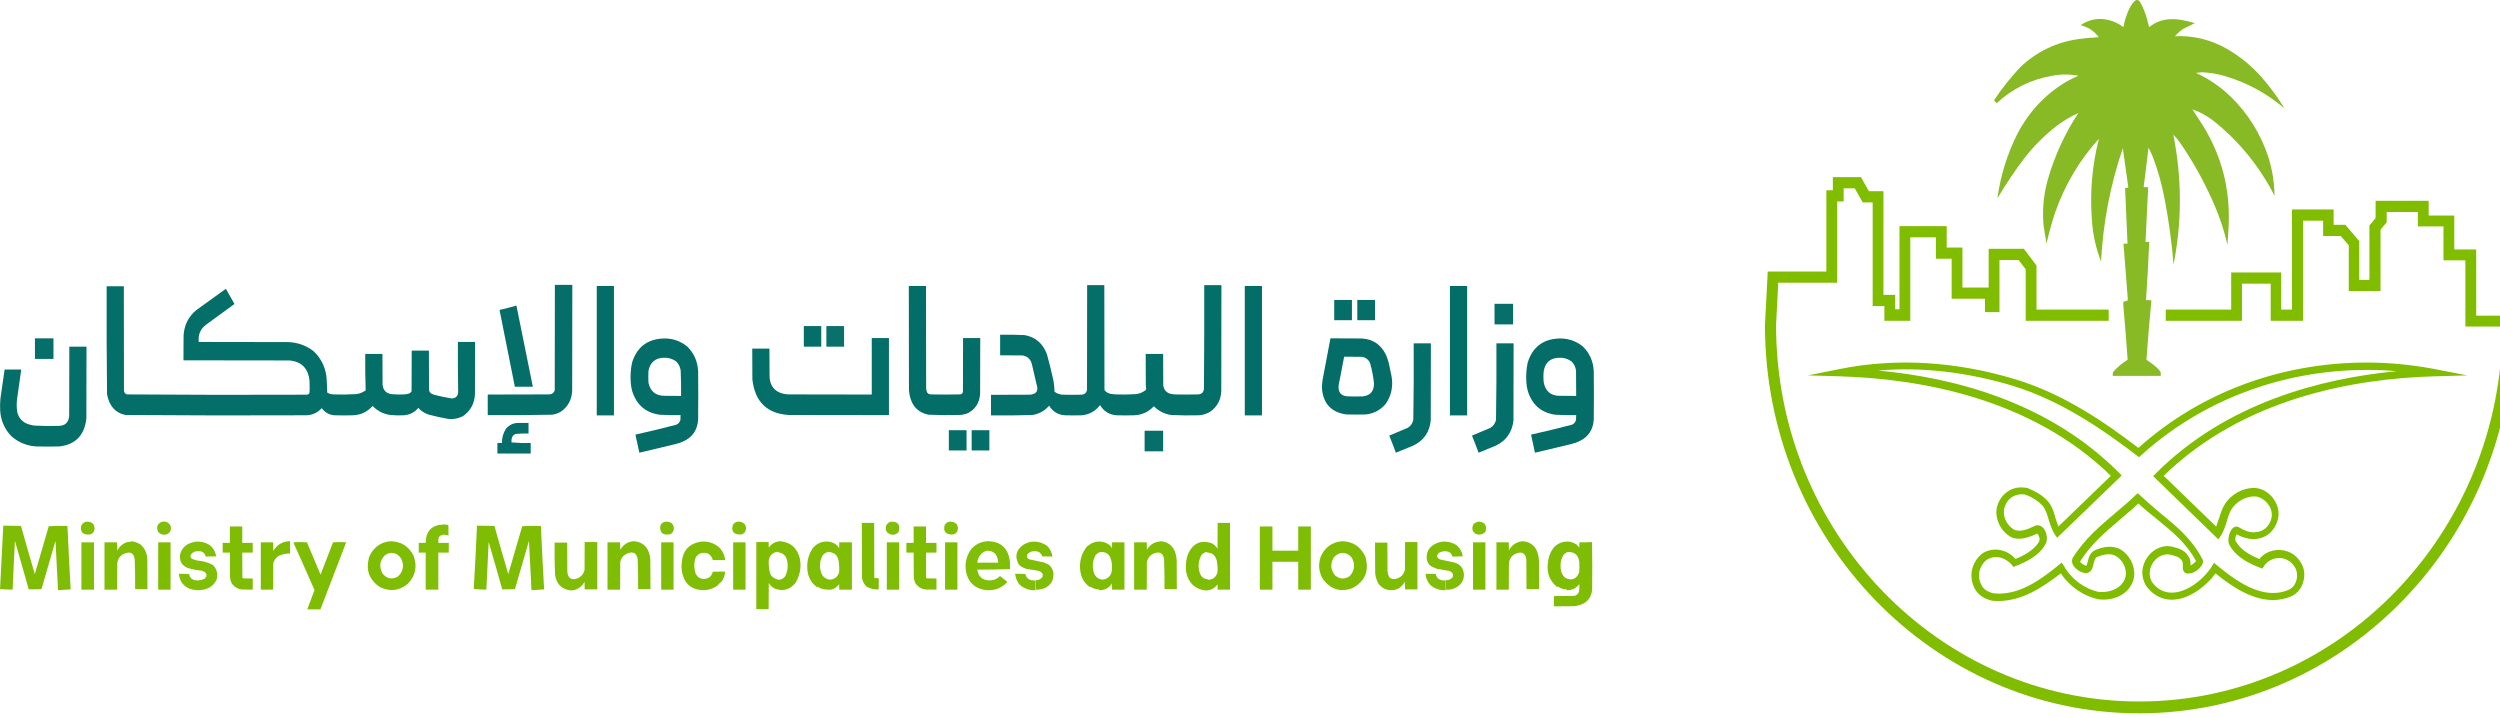 <?xml version="1.0" encoding="UTF-8" standalone="no"?>
<svg
   version="1.1"
   width="512"
   height="147"
   style="clip-rule:evenodd;fill-rule:evenodd;image-rendering:optimizeQuality;shape-rendering:geometricPrecision;text-rendering:geometricPrecision"
   id="svg71"
   sodipodi:docname="20240729142317!وزارة_البلديات_والإسكان_السعودية.svg"
   inkscape:version="1.3.2 (091e20e, 2023-11-25, custom)"
   xmlns:inkscape="http://www.inkscape.org/namespaces/inkscape"
   xmlns:sodipodi="http://sodipodi.sourceforge.net/DTD/sodipodi-0.dtd"
   xmlns="http://www.w3.org/2000/svg"
   xmlns:svg="http://www.w3.org/2000/svg">
  <defs
     id="defs71" />
  <sodipodi:namedview
     id="namedview71"
     pagecolor="#ffffff"
     bordercolor="#000000"
     borderopacity="0.25"
     inkscape:showpageshadow="2"
     inkscape:pageopacity="0.0"
     inkscape:pagecheckerboard="0"
     inkscape:deskcolor="#d1d1d1"
     inkscape:zoom="2"
     inkscape:cx="423"
     inkscape:cy="138.75"
     inkscape:window-width="1920"
     inkscape:window-height="1009"
     inkscape:window-x="-8"
     inkscape:window-y="-8"
     inkscape:window-maximized="1"
     inkscape:current-layer="svg71" />
  <g
     id="g1"
     transform="matrix(0.055,0,0,0.057,-1.122,-3.871)">
    <path
       style="opacity:0.991"
       fill="#87b924"
       d="m 7976.5,67.5 c 5.25,0.375 9.42,2.709 12.5,7 11.18,19.201 19.85,39.534 26,61 2.67,10.016 5.34,20.016 8,30 22.68,-17.741 48.51,-27.241 77.5,-28.5 13.39,-0.662 26.73,0.005 40,2 17.87,3.107 35.54,7.107 53,12 -14.75,6.807 -29.42,13.807 -44,21 -11.21,7.538 -21.54,16.205 -31,26 70.08,-3.065 135.74,12.602 197,47 47.35,26.651 89.52,60.151 126.5,100.5 31.79,35.018 60.13,72.352 85,112 -65.72,-54.116 -139.88,-92.949 -222.5,-116.5 -27.82,-7.903 -56.16,-12.403 -85,-13.5 -7.36,0.576 -14.69,1.409 -22,2.5 47.5,20.863 90.16,48.863 128,84 65.23,60.942 112.39,133.775 141.5,218.5 14.7,45.19 22.37,91.523 23,139 -56.14,-106.163 -131.97,-195.997 -227.5,-269.5 -23.9,-17.871 -50.07,-31.704 -78.5,-41.5 12.93,19.143 25.93,38.476 39,58 70.55,109.842 102.55,230.176 96,361 -0.92,22.711 -2.42,45.378 -4.5,68 -13.78,-57.854 -33.62,-113.52 -59.5,-167 -33.02,-70.562 -72.02,-137.229 -117,-200 -7.59,-10.257 -15.92,-19.923 -25,-29 32.32,155.532 32.66,311.199 1,467 -6.61,-78.62 -17.61,-156.62 -33,-234 -10.19,-53.104 -25.19,-104.771 -45,-155 -4.64,-10.612 -9.81,-20.946 -15.5,-31 -5.51,47.398 -11.51,94.731 -18,142 5.67,0 11.33,0 17,0 -3.52,65.643 -6.86,131.309 -10,197 4.67,0 9.33,0 14,0 -3.36,69.59 -7.36,139.09 -12,208.5 6.67,0.33 13.33,0.67 20,1 -7.13,71.06 -13.29,142.22 -18.5,213.5 15.56,9.78 30.23,20.78 44,33 3,3.67 6,7.33 9,11 0.5,4.65 0.67,9.32 0.5,14 -59.67,0 -119.33,0 -179,0 -0.17,-4.35 0,-8.68 0.5,-13 16.01,-18.03 34.34,-33.03 55,-45 -4.78,-66.53 -10.28,-133.03 -16.5,-199.5 0.17,-2.83 0.33,-5.67 0.5,-8.5 5.03,-1.88 10.19,-3.38 15.5,-4.5 0.63,-2.07 0.97,-4.24 1,-6.5 -5.44,-66 -10.78,-132 -16,-198 5,0 10,0 15,0 -2.94,-66.67 -5.94,-133.336 -9,-200 4.15,-0.131 8.15,-0.964 12,-2.5 -6.92,-46.776 -13.75,-93.609 -20.5,-140.5 -46.49,131.801 -73.49,267.468 -81,407 -19.23,-47.484 -30.56,-96.817 -34,-148 -8.1,-99.224 0.57,-196.89 26,-293 -72.28,76.817 -126.61,165.151 -163,265 -12.55,36.862 -23.21,74.195 -32,112 -3.8,-21.313 -7.46,-42.647 -11,-64 -5.28,-55.584 -0.28,-110.251 15,-164 25.47,-86.764 63.64,-167.264 114.5,-241.5 -27.94,12.138 -54.27,27.138 -79,45 -45.31,33.643 -85.81,72.477 -121.5,116.5 -36.38,46.413 -70.04,94.746 -101,145 11.48,-80.431 35.81,-156.764 73,-229 42.81,-80.478 103.64,-143.644 182.5,-189.5 15.09,-7.879 30.42,-15.212 46,-22 -32.3,-5.835 -64.63,-5.835 -97,0 -78.78,13.065 -147.78,45.898 -207,98.5 -3.87,-3.032 -7.2,-6.532 -10,-10.5 29.25,-42.275 61.92,-81.942 98,-119 62.05,-56.51 135.05,-90.177 219,-101 24.25,-3.104 48.58,-5.271 73,-6.5 -17.45,-22.401 -40.11,-36.734 -68,-43 32.21,-21.24 67.21,-27.407 105,-18.5 20.06,4.617 38.23,13.117 54.5,25.5 4.95,-25.194 13.29,-49.194 25,-72 4.69,-8.358 10.52,-15.858 17.5,-22.5 2.43,-1.213 4.76,-2.379 7,-3.5 z"
       id="path1" />
  </g>
  <g
     id="g3"
     transform="matrix(0.055,0,0,0.057,-1.122,-3.871)">
    <path
       style="opacity:0.981"
       fill="#026c67"
       d="m 2086.5,1091.5 c 21.67,0 43.33,0 65,0 0.17,126.33 0,252.67 -0.5,379 -1.11,32.07 -14.61,57.24 -40.5,75.5 -10.54,6.27 -21.87,10.27 -34,12 -79.98,1.47 -159.98,1.97 -240,1.5 0,-24.67 0,-49.33 0,-74 76.33,0.17 152.67,0 229,-0.5 10.21,-0.33 17.04,-5.17 20.5,-14.5 0.5,-126.33 0.67,-252.67 0.5,-379 z"
       id="path3" />
  </g>
  <g
     id="g4"
     transform="matrix(0.055,0,0,0.057,-1.122,-3.871)">
    <path
       style="opacity:0.988"
       fill="#026c67"
       d="m 4068.5,1092.5 c 21.33,0 42.67,0 64,0 -0.17,125.67 0,251.33 0.5,377 6.02,7.43 13.86,11.93 23.5,13.5 5.63,0.97 11.3,1.63 17,2 26.03,0.91 52.03,0.58 78,-1 12.02,-1.85 23.02,-6.18 33,-13 2.18,-1.5 3.51,-3.5 4,-6 -0.62,-3.48 -1.12,-6.98 -1.5,-10.5 -0.5,-38.33 -0.67,-76.67 -0.5,-115 21.67,0 43.33,0 65,0 -0.17,37.67 0,75.33 0.5,113 2.51,16.18 11.68,26.34 27.5,30.5 4.29,0.91 8.63,1.58 13,2 29.67,0.67 59.33,0.67 89,0 14.25,-0.75 21.58,-8.25 22,-22.5 1,-123.33 1.33,-246.66 1,-370 21.33,0 42.67,0 64,0 0.17,127 0,254 -0.5,381 -1.67,32.19 -15.83,57.02 -42.5,74.5 -12.48,6.83 -25.81,10.83 -40,12 -34.69,0.92 -69.35,0.59 -104,-1 -25.05,-3.44 -46.55,-13.94 -64.5,-31.5 -19.8,20.28 -43.96,31.11 -72.5,32.5 -22.33,0.67 -44.67,0.67 -67,0 -26.62,-1.96 -46.95,-14.13 -61,-36.5 -17.06,21.54 -39.4,33.7 -67,36.5 -21.33,0.67 -42.67,0.67 -64,0 -25.49,-1.65 -44.99,-13.15 -58.5,-34.5 -16.79,18.65 -37.62,29.81 -62.5,33.5 -51.31,1.46 -102.64,1.96 -154,1.5 0,-24.67 0,-49.33 0,-74 48.67,0.17 97.33,0 146,-0.5 23.89,-2.27 31.73,-14.77 23.5,-37.5 -5.67,-23.67 -11.33,-47.33 -17,-71 -4.52,-18.85 -16.35,-29.69 -35.5,-32.5 -27.66,-0.5 -55.33,-0.67 -83,-0.5 0,-24.67 0,-49.33 0,-74 30.7,-0.44 61.36,0.06 92,1.5 40.55,7.54 68.05,30.71 82.5,69.5 8.94,31.08 16.94,62.42 24,94 2.52,13.21 3.85,26.54 4,40 9.68,6.8 20.51,10.3 32.5,10.5 23,0.67 46,0.67 69,0 10.6,-0.95 17.1,-6.45 19.5,-16.5 0.5,-125.67 0.67,-251.33 0.5,-377 z"
       id="path4" />
  </g>
  <g
     id="g5"
     transform="matrix(0.055,0,0,0.057,-1.122,-3.871)">
    <path
       style="opacity:0.991"
       fill="#026c67"
       d="m 2242.5,1095.5 c 21.33,0 42.67,0 64,0 0,155 0,310 0,465 -21.33,0 -42.67,0 -64,0 0,-155 0,-310 0,-465 z"
       id="path5" />
  </g>
  <g
     id="g6"
     transform="matrix(0.055,0,0,0.057,-1.122,-3.871)">
    <path
       style="opacity:0.99"
       fill="#026c67"
       d="m 3404.5,1095.5 c 21.33,0 42.67,0 64,0 -0.17,122 0,244 0.5,366 -0.04,6.01 1.3,11.68 4,17 3.54,4.07 8.04,6.24 13.5,6.5 35.67,0.67 71.33,0.67 107,0 6.42,0.22 10.59,-2.61 12.5,-8.5 0.5,-64.67 0.67,-129.33 0.5,-194 21.33,0 42.67,0 64,0 0.17,67 0,134 -0.5,201 -2.19,30.25 -16.36,52.75 -42.5,67.5 -11.12,5.03 -22.79,7.7 -35,8 -38.36,0.94 -76.69,0.6 -115,-1 -38.01,-7.68 -61.18,-30.51 -69.5,-68.5 -1.54,-6.92 -2.54,-13.92 -3,-21 -0.5,-124.33 -0.67,-248.67 -0.5,-373 z"
       id="path6" />
  </g>
  <g
     id="g7"
     transform="matrix(0.055,0,0,0.057,-1.122,-3.871)">
    <path
       style="opacity:0.991"
       fill="#026c67"
       d="m 4655.5,1095.5 c 21.33,0 42.67,0 64,0 0,155 0,310 0,465 -21.33,0 -42.67,0 -64,0 0,-155 0,-310 0,-465 z"
       id="path7" />
  </g>
  <g
     id="g8"
     transform="matrix(0.055,0,0,0.057,-1.122,-3.871)">
    <path
       style="opacity:0.991"
       fill="#026c67"
       d="m 5419.5,1095.5 c 21.33,0 42.67,0 64,0 0,155 0,310 0,465 -21.33,0 -42.67,0 -64,0 0,-155 0,-310 0,-465 z"
       id="path8" />
  </g>
  <g
     id="g9"
     transform="matrix(0.055,0,0,0.057,-1.122,-3.871)">
    <path
       style="opacity:0.987"
       fill="#026c67"
       d="m 417.5,1096.5 c 21.333,0 42.667,0 64,0 -0.167,124.67 0,249.33 0.5,374 0.453,7.08 3.953,11.92 10.5,14.5 223.299,1.66 446.633,1.99 670,1 5.41,0.05 8.91,-2.45 10.5,-7.5 0.67,-13.67 0.67,-27.33 0,-41 -4.29,-45.95 -29.45,-70.79 -75.5,-74.5 -131.333,-0.5 -262.666,-0.67 -394,-0.5 -0.167,-29.67 0,-59.34 0.5,-89 2.268,-37.71 18.101,-68.21 47.5,-91.5 36.805,-25.31 73.471,-50.81 110,-76.5 10.793,18.08 21.459,36.25 32,54.5 -34.825,24.91 -69.825,49.58 -105,74 -21.634,15.12 -30.967,35.95 -28,62.5 110.667,-0.17 221.334,0 332,0.5 35.65,0.88 67.65,11.88 96,33 29.55,27.25 45.71,61.08 48.5,101.5 0.92,15.66 1.59,31.32 2,47 7.17,4.31 15,6.47 23.5,6.5 27.69,0.91 55.36,0.58 83,-1 13.4,-1.35 25.57,-5.85 36.5,-13.5 -1.44,-43.58 -1.94,-87.25 -1.5,-131 21.33,0 42.67,0 64,0 -0.17,36.67 0,73.33 0.5,110 1.91,19.91 12.74,31.41 32.5,34.5 15.97,1.51 31.97,1.85 48,1 6.88,-0.31 13.54,-1.64 20,-4 3.17,-1.83 5.67,-4.33 7.5,-7.5 0.5,-48.67 0.67,-97.33 0.5,-146 21.33,0 42.67,0 64,0 -0.17,47 0,94 0.5,141 0.82,5.81 3.66,10.31 8.5,13.5 4.18,2.06 8.51,3.73 13,5 20.69,4.94 41.53,9.11 62.5,12.5 16.34,-0.46 24.51,-8.96 24.5,-25.5 -0.99,-59.15 -1.32,-118.32 -1,-177.5 21.33,0 42.67,0 64,0 0.17,62.33 0,124.67 -0.5,187 -1.53,34.25 -16.36,60.75 -44.5,79.5 -17.31,8.79 -35.64,12.12 -55,10 -23.88,-3.98 -47.54,-8.98 -71,-15 -15.81,-4.48 -29.31,-12.65 -40.5,-24.5 -14.13,16.15 -31.97,24.98 -53.5,26.5 -16.69,0.83 -33.36,0.5 -50,-1 -25.98,-3.24 -48.14,-14.07 -66.5,-32.5 -19.26,20.71 -43.09,31.88 -71.5,33.5 -24,0.67 -48,0.67 -72,0 -19.05,-1.9 -34.38,-10.4 -46,-25.5 -15,15.5 -33.33,24 -55,25.5 -225.019,0.99 -450.019,0.66 -675,-1 -27.95,-4.97 -48.117,-20.13 -60.5,-45.5 -4.206,-9.29 -7.206,-18.95 -9,-29 -1.488,-129.31 -1.988,-258.64 -1.5,-388 z"
       id="path9" />
  </g>
  <g
     id="g10"
     transform="matrix(0.055,0,0,0.057,-1.122,-3.871)">
    <path
       style="opacity:0.981"
       fill="#026c67"
       d="m 4988.5,1145.5 c 22,0 44,0 66,0 0,24.33 0,48.67 0,73 -22,0 -44,0 -66,0 0,-24.33 0,-48.67 0,-73 z"
       id="path10" />
  </g>
  <g
     id="g11"
     transform="matrix(0.055,0,0,0.057,-1.122,-3.871)">
    <path
       style="opacity:0.981"
       fill="#026c67"
       d="m 5074.5,1145.5 c 22,0 44,0 66,0 0,24.33 0,48.67 0,73 -22,0 -44,0 -66,0 0,-24.33 0,-48.67 0,-73 z"
       id="path11" />
  </g>
  <g
     id="g12"
     transform="matrix(0.055,0,0,0.057,-1.122,-3.871)">
    <path
       style="opacity:0.979"
       fill="#026c67"
       d="m 5585.5,1159.5 c 23,0 46,0 69,0 0,24.67 0,49.33 0,74 -23,0 -46,0 -69,0 0,-24.67 0,-49.33 0,-74 z"
       id="path12" />
  </g>
  <g
     id="g13"
     transform="matrix(0.055,0,0,0.057,-1.122,-3.871)">
    <path
       style="opacity:0.984"
       fill="#026c67"
       d="m 1940.5,1166.5 c 1,0 2,0 3,0 20.46,96.97 40.79,193.97 61,291 -22.33,0 -44.67,0 -67,0 -19.26,-91.95 -38.26,-183.95 -57,-276 20.26,-4.4 40.26,-9.4 60,-15 z"
       id="path13" />
  </g>
  <g
     id="g14"
     transform="matrix(0.055,0,0,0.057,-1.122,-3.871)">
    <path
       style="opacity:0.983"
       fill="#026c67"
       d="m 3013.5,1239.5 c 21.67,0 43.33,0 65,0 0,24.67 0,49.33 0,74 -21.67,0 -43.33,0 -65,0 0,-24.67 0,-49.33 0,-74 z"
       id="path14" />
  </g>
  <g
     id="g15"
     transform="matrix(0.055,0,0,0.057,-1.122,-3.871)">
    <path
       style="opacity:0.968"
       fill="#026c67"
       d="m 3097.5,1239.5 c 22,0 44,0 66,0 0,24.67 0,49.33 0,74 -22,0 -44,0 -66,0 0,-24.67 0,-49.33 0,-74 z"
       id="path15" />
  </g>
  <g
     id="g16"
     transform="matrix(0.055,0,0,0.057,-1.122,-3.871)">
    <path
       style="opacity:0.987"
       fill="#026c67"
       d="m 3266.5,1282.5 c 21.33,0 42.67,0 64,0 0,92.33 0,184.67 0,277 -124.33,0.17 -248.67,0 -373,-0.5 -80.74,-4.74 -125.91,-47.24 -135.5,-127.5 -0.5,-37 -0.67,-74 -0.5,-111 21.33,0 42.67,0 64,0 -0.17,34.33 0,68.67 0.5,103 2.45,31.1 18.62,50.6 48.5,58.5 6.92,1.54 13.92,2.54 21,3 103.67,0.5 207.33,0.67 311,0.5 0,-67.67 0,-135.33 0,-203 z"
       id="path16" />
  </g>
  <g
     id="g17"
     transform="matrix(0.055,0,0,0.057,-1.122,-3.871)">
    <path
       style="opacity:0.976"
       fill="#026c67"
       d="m 150.5,1283.5 c 23,0 46,0 69,0 0,24.67 0,49.33 0,74 -23,0 -46,0 -69,0 0,-24.67 0,-49.33 0,-74 z"
       id="path17" />
  </g>
  <g
     id="g18"
     transform="matrix(0.055,0,0,0.057,-1.122,-3.871)">
    <path
       style="opacity:0.986"
       fill="#026c67"
       d="m 4974.5,1283.5 c 38.67,-0.17 77.33,0 116,0.5 42.56,2.27 73.06,22.43 91.5,60.5 3.39,8.18 6.39,16.51 9,25 3.46,16.79 7.13,33.45 11,50 6.69,36.57 -0.64,69.9 -22,100 -19.61,21.89 -44.11,34.39 -73.5,37.5 -24.33,0.67 -48.67,0.67 -73,0 -57.89,-7.95 -88.23,-41.12 -91,-99.5 0.61,-8.02 1.45,-16.02 2.5,-24 9.73,-50.04 19.56,-100.04 29.5,-150 z m 51,66 c 22,-0.17 44,0 66,0.5 14.28,2.04 24.44,9.54 30.5,22.5 7.14,23.7 11.97,47.86 14.5,72.5 0.61,27.71 -12.72,43.38 -40,47 -19.33,0.67 -38.67,0.67 -58,0 -24.89,-1.55 -36.05,-14.72 -33.5,-39.5 6.64,-34.39 13.48,-68.72 20.5,-103 z"
       id="path18" />
  </g>
  <g
     id="g19"
     transform="matrix(0.055,0,0,0.057,-1.122,-3.871)">
    <path
       style="opacity:0.986"
       fill="#026c67"
       d="m 2483.5,1284.5 c 35.86,-2.88 67.86,6.62 96,28.5 25.44,24.27 38.94,54.1 40.5,89.5 0.67,57.67 0.67,115.33 0,173 -2.63,37.45 -21.13,63.61 -55.5,78.5 -10,4.33 -20.34,7.67 -31,10 -44.26,9.94 -88.42,20.11 -132.5,30.5 -5,-21.65 -9.83,-43.31 -14.5,-65 50.86,-11 101.52,-22.84 152,-35.5 8.02,-3.35 13.19,-9.18 15.5,-17.5 0.5,-5.66 0.67,-11.32 0.5,-17 -26.02,0.38 -52.02,-0.12 -78,-1.5 -52.54,-7.21 -86.7,-36.04 -102.5,-86.5 -2.69,-9.83 -4.36,-19.83 -5,-30 -1.84,-23.94 -0.17,-47.61 5,-71 17.3,-53.13 53.8,-81.8 109.5,-86 z m 4,69 c 18.2,-1.6 34.87,2.57 50,12.5 9.91,8.98 15.74,20.15 17.5,33.5 1.4,30.31 1.9,60.64 1.5,91 -21.34,0.17 -42.67,0 -64,-0.5 -31.73,-0.91 -50.89,-16.75 -57.5,-47.5 -0.67,-14 -0.67,-28 0,-42 5.66,-28.91 23.16,-44.58 52.5,-47 z"
       id="path19" />
  </g>
  <g
     id="g20"
     transform="matrix(0.055,0,0,0.057,-1.122,-3.871)">
    <path
       style="opacity:0.986"
       fill="#026c67"
       d="m 5818.5,1284.5 c 35.29,-2.77 66.96,6.4 95,27.5 26.14,24.37 39.97,54.54 41.5,90.5 0.67,57.67 0.67,115.33 0,173 -2.63,37.45 -21.13,63.61 -55.5,78.5 -10,4.33 -20.34,7.67 -31,10 -44.26,9.94 -88.42,20.11 -132.5,30.5 -5,-21.65 -9.83,-43.31 -14.5,-65 50.86,-11 101.52,-22.84 152,-35.5 8.02,-3.35 13.19,-9.18 15.5,-17.5 0.5,-5.66 0.67,-11.32 0.5,-17 -26.02,0.38 -52.02,-0.12 -78,-1.5 -52.54,-7.21 -86.7,-36.04 -102.5,-86.5 -2.69,-9.83 -4.36,-19.83 -5,-30 -1.81,-23.94 -0.14,-47.6 5,-71 17.3,-53.13 53.8,-81.8 109.5,-86 z m 3,69 c 18.2,-1.6 34.87,2.57 50,12.5 10.2,9.22 16.03,20.72 17.5,34.5 0.5,30 0.67,60 0.5,90 -21,0.17 -42,0 -63,-0.5 -31.49,-0.51 -50.66,-16.01 -57.5,-46.5 -1.97,-14.67 -1.97,-29.34 0,-44 5.82,-28.66 23.32,-43.99 52.5,-46 z"
       id="path20" />
  </g>
  <g
     id="g21"
     transform="matrix(0.055,0,0,0.057,-1.122,-3.871)">
    <path
       style="opacity:0.987"
       fill="#026c67"
       d="m 5284.5,1301.5 c 21.33,0 42.67,0 64,0 0.17,92.33 0,184.67 -0.5,277 -4.59,42.7 -26.43,72.87 -65.5,90.5 -21.52,8.5 -43.02,17 -64.5,25.5 -7.78,-20.68 -15.95,-41.18 -24.5,-61.5 23.05,-9.13 46.05,-18.46 69,-28 10.86,-6.55 17.7,-16.05 20.5,-28.5 1.49,-91.64 1.99,-183.3 1.5,-275 z"
       id="path21" />
  </g>
  <g
     id="g22"
     transform="matrix(0.055,0,0,0.057,-1.122,-3.871)">
    <path
       style="opacity:0.987"
       fill="#026c67"
       d="m 5592.5,1301.5 c 21.33,0 42.67,0 64,0 0.17,92.33 0,184.67 -0.5,277 -5.1,42.4 -26.93,72.56 -65.5,90.5 -21.52,8.5 -43.02,17 -64.5,25.5 -7.78,-20.68 -15.95,-41.18 -24.5,-61.5 23.05,-9.13 46.05,-18.46 69,-28 10.86,-6.55 17.7,-16.05 20.5,-28.5 1.49,-91.64 1.99,-183.3 1.5,-275 z"
       id="path22" />
  </g>
  <g
     id="g23"
     transform="matrix(0.055,0,0,0.057,-1.122,-3.871)">
    <path
       style="opacity:0.987"
       fill="#026c67"
       d="m 278.5,1313.5 c 21.333,0 42.667,0 64,0 0.167,86 0,172 -0.5,258 -6.879,60.21 -40.379,93.71 -100.5,100.5 -28.333,0.67 -56.667,0.67 -85,0 -35.651,-1.84 -66.984,-14.18 -94,-37 -25.029,-25.24 -38.863,-55.74 -41.5,-91.5 -0.803,-14.69 -0.47,-29.36 1,-44 5.122,-34.69 10.289,-69.35 15.5,-104 20.667,0 41.333,0 62,0 -5.212,35.32 -10.379,70.65 -15.5,106 -2.288,16.41 -1.954,32.74 1,49 5.887,19.56 18.387,33.06 37.5,40.5 8.143,2.79 16.476,4.79 25,6 31.308,1.6 62.642,1.93 94,1 21.914,-1.25 34.081,-12.75 36.5,-34.5 0.5,-83.33 0.667,-166.67 0.5,-250 z"
       id="path23" />
    <g
       id="g24"
       style="clip-rule:evenodd;fill-rule:evenodd;image-rendering:optimizeQuality;shape-rendering:geometricPrecision;text-rendering:geometricPrecision">
      <path
         id="path24"
         d="M 7986.167,2630.861 C 7217.524,2630.861 6592.5,2005.578 6592.5,1236.617 l 10.341,-193.102 h 218.299 V 751.563 h 24.128 V 704.437 h 104.554 l 29.872,50.574 h 54 v 372.411 h 43.66 v 51.724 h 16.085 V 880.298 h 175.788 v 77.011 h 58.596 v 143.677 h 97.66 V 961.907 h 130.979 l 47.107,59.77 v 158.62 h 268.852 v 40.23 h -309.065 v -185.056 l -26.426,-33.333 h -71.234 v 187.355 h -54 v -48.276 H 7287.61 V 997.538 h -58.596 v -77.011 h -95.362 v 299.998 h -96.511 v -52.873 h -43.66 V 795.241 h -36.766 l -29.872,-50.574 h -41.362 v 47.126 h -24.128 v 291.952 h -219.448 l -8.043,152.873 c 0,744.823 606.641,1351.715 1352.305,1351.715 744.514,0 1350.006,-604.594 1352.304,-1347.118 h -137.873 v -237.929 h -81.575 V 881.447 h -95.362 v -51.724 h -116.043 v 36.781 l -22.979,26.437 v 220.688 h -118.341 V 949.263 l -29.872,-33.333 h -65.49 v -55.172 h -74.681 v 359.768 h -120.639 v -133.332 h -106.852 v 133.332 h -283.788 v -40.23 h 243.575 v -133.332 h 186.129 v 133.332 h 40.213 V 820.528 h 155.107 v 55.172 h 43.66 l 51.702,58.62 v 139.08 h 37.915 v -195.401 l 22.979,-26.437 v -62.069 h 197.618 v 52.873 h 95.362 v 121.838 h 81.575 v 237.929 h 137.873 v 35.632 c 0,768.96 -625.024,1393.094 -1392.517,1393.094"
         class="st1"
         style="clip-rule:evenodd;fill:#80bc00;fill-rule:evenodd;stroke-width:11.492;image-rendering:optimizeQuality;shape-rendering:geometricPrecision;text-rendering:geometricPrecision" />
    </g>
  </g>
  <g
     id="g25"
     transform="matrix(0.055,0,0,0.057,-1.122,-3.871)">
    <path
       style="opacity:0.977"
       fill="#026c67"
       d="m 1948.5,1587.5 c 13.33,0 26.67,0 40,0 0,12.67 0,25.33 0,38 -15.7,-0.34 -31.37,0.16 -47,1.5 -6.96,1.73 -11.79,5.89 -14.5,12.5 -1.98,5.86 -2.64,11.86 -2,18 23.6,1.98 47.44,2.65 71.5,2 0,12.67 0,25.33 0,38 -41.33,0 -82.67,0 -124,0 0,-12.67 0,-25.33 0,-38 5.67,0 11.33,0 17,0 -0.4,-19.1 4.77,-36.43 15.5,-52 11.79,-12.75 26.29,-19.42 43.5,-20 z"
       id="path25" />
  </g>
  <g
     id="g26"
     transform="matrix(0.055,0,0,0.057,-1.122,-3.871)">
    <path
       style="opacity:0.981"
       fill="#026c67"
       d="m 3553.5,1613.5 c 22,0 44,0 66,0 0,24.33 0,48.67 0,73 -22,0 -44,0 -66,0 0,-24.33 0,-48.67 0,-73 z"
       id="path26" />
  </g>
  <g
     id="g27"
     transform="matrix(0.055,0,0,0.057,-1.122,-3.871)">
    <path
       style="opacity:0.981"
       fill="#026c67"
       d="m 3638.5,1613.5 c 22,0 44,0 66,0 0,24.33 0,48.67 0,73 -22,0 -44,0 -66,0 0,-24.33 0,-48.67 0,-73 z"
       id="path27" />
  </g>
  <g
     id="g28"
     transform="matrix(0.055,0,0,0.057,-1.122,-3.871)">
    <path
       style="opacity:0.976"
       fill="#026c67"
       d="m 4282.5,1615.5 c 23,0 46,0 69,0 0,24.67 0,49.33 0,74 -23,0 -46,0 -69,0 0,-24.67 0,-49.33 0,-74 z"
       id="path28" />
  </g>
  <g
     id="g29"
     transform="matrix(0.055,0,0,0.057,-1.122,-3.871)">
    <path
       style="opacity:0.963"
       fill="#7dbc00"
       d="m 339.5,1942.5 c 9.509,-1.38 18.176,0.62 26,6 7.9,9.5 9.066,19.83 3.5,31 -5.338,6.83 -12.338,9.83 -21,9 -19.481,0.04 -28.147,-9.62 -26,-29 3.09,-8.59 8.923,-14.26 17.5,-17 z"
       id="path29" />
  </g>
  <g
     id="g30"
     transform="matrix(0.055,0,0,0.057,-1.122,-3.871)">
    <path
       style="opacity:0.964"
       fill="#7dbc00"
       d="m 623.5,1942.5 c 13.475,-2.33 23.975,2 31.5,13 4.986,15.41 0.153,26.25 -14.5,32.5 -12.593,3.02 -23.093,-0.15 -31.5,-9.5 -7.551,-17.21 -2.717,-29.21 14.5,-36 z"
       id="path30" />
  </g>
  <g
     id="g31"
     transform="matrix(0.055,0,0,0.057,-1.122,-3.871)">
    <path
       style="opacity:0.963"
       fill="#7dbc00"
       d="m 2496.5,1942.5 c 8.5,-0.99 16.5,0.51 24,4.5 9.8,9.38 11.64,20.22 5.5,32.5 -5.34,6.83 -12.34,9.83 -21,9 -16.33,0.78 -25.16,-6.89 -26.5,-23 0.09,-12.41 6.09,-20.08 18,-23 z"
       id="path31" />
  </g>
  <g
     id="g32"
     transform="matrix(0.055,0,0,0.057,-1.122,-3.871)">
    <path
       style="opacity:0.964"
       fill="#7dbc00"
       d="m 2765.5,1942.5 c 11.04,-1.54 20.54,1.46 28.5,9 6.07,10.23 5.74,20.23 -1,30 -5.6,5.31 -12.26,7.64 -20,7 -21.79,-1.57 -29.79,-12.91 -24,-34 3.93,-6.36 9.43,-10.36 16.5,-12 z"
       id="path32" />
  </g>
  <g
     id="g33"
     transform="matrix(0.055,0,0,0.057,-1.122,-3.871)">
    <path
       style="opacity:0.963"
       fill="#7dbc00"
       d="m 3336.5,1942.5 c 27.19,-2 37.36,10 30.5,36 -8.06,9.54 -18.23,12.7 -30.5,9.5 -15.37,-5.24 -20.87,-15.74 -16.5,-31.5 3.59,-7.11 9.09,-11.77 16.5,-14 z"
       id="path33" />
  </g>
  <g
     id="g34"
     transform="matrix(0.055,0,0,0.057,-1.122,-3.871)">
    <path
       style="opacity:0.963"
       fill="#7dbc00"
       d="m 3554.5,1942.5 c 11.04,-1.54 20.54,1.46 28.5,9 6.07,10.23 5.74,20.23 -1,30 -5.6,5.31 -12.26,7.64 -20,7 -21.78,-1.55 -29.78,-12.88 -24,-34 3.93,-6.36 9.43,-10.36 16.5,-12 z"
       id="path34" />
  </g>
  <g
     id="g35"
     transform="matrix(0.055,0,0,0.057,-1.122,-3.871)">
    <path
       style="opacity:0.965"
       fill="#7dbc00"
       d="m 5522.5,1942.5 c 8.7,-0.99 16.7,0.84 24,5.5 9.17,9.86 10.33,20.69 3.5,32.5 -9.5,8.08 -20.34,10.25 -32.5,6.5 -12.12,-5.75 -16.62,-15.25 -13.5,-28.5 1.03,-4.22 3.19,-7.72 6.5,-10.5 3.98,-2.16 7.98,-4 12,-5.5 z"
       id="path35" />
  </g>
  <g
     id="g36"
     transform="matrix(0.055,0,0,0.057,-1.122,-3.871)">
    <path
       style="opacity:0.99"
       fill="#7dbc00"
       d="m 3229.5,1946.5 c 15.33,0 30.67,0 46,0 -0.17,65.67 0,131.33 0.5,197 0.5,0.5 1,1 1.5,1.5 4.99,0.5 9.99,0.67 15,0.5 0,13.33 0,26.67 0,40 -15.93,1.11 -30.93,-2.05 -45,-9.5 -9.89,-8.93 -15.72,-20.1 -17.5,-33.5 -0.5,-65.33 -0.67,-130.67 -0.5,-196 z"
       id="path36" />
  </g>
  <g
     id="g37"
     transform="matrix(0.055,0,0,0.057,-1.122,-3.871)">
    <path
       style="opacity:0.984"
       fill="#7dbc00"
       d="m 4554.5,1946.5 c 15.33,0 30.67,0 46,0 0,80 0,160 0,240 -15.33,0 -30.67,0 -46,0 0.17,-6.34 0,-12.68 -0.5,-19 -10.71,14.19 -25.04,21.52 -43,22 -39.1,-3.76 -63.44,-24.76 -73,-63 -4.33,-24.77 -1.66,-48.77 8,-72 18.23,-35.02 46.4,-46.85 84.5,-35.5 10.01,4.34 17.84,11.17 23.5,20.5 0.5,-31 0.67,-62 0.5,-93 z m -44,105 c 6.28,1.31 13.28,2.81 21,4.5 10.21,5.55 16.71,14.05 19.5,25.5 2.75,13.88 3.75,27.88 3,42 -5.23,18.52 -17.39,27.68 -36.5,27.5 0.46,-0.41 0.79,-0.91 1,-1.5 -15.18,-1.01 -25.34,-8.67 -30.5,-23 -7.5,-22.28 -5.5,-43.62 6,-64 4.64,-5.17 10.14,-8.84 16.5,-11 z"
       id="path37" />
  </g>
  <g
     id="g38"
     transform="matrix(0.055,0,0,0.057,-1.122,-3.871)">
    <path
       style="opacity:0.97"
       fill="#7dbc00"
       d="m 1670.5,1952.5 c 6.67,-0.46 13.17,0.21 19.5,2 0.5,12.33 0.67,24.66 0.5,37 -6.09,-0.48 -12.09,-1.48 -18,-3 -4.67,1.4 -9.33,2.9 -14,4.5 -3.02,2.86 -4.85,6.36 -5.5,10.5 -0.5,4.99 -0.67,9.99 -0.5,15 13,0 26,0 39,0 0,11.67 0,23.33 0,35 -13,0 -26,0 -39,0 0,44.33 0,88.67 0,133 -15.67,0 -31.33,0 -47,0 0,-44.33 0,-88.67 0,-133 -8.67,0 -17.33,0 -26,0 0,-11.67 0,-23.33 0,-35 8.67,0 17.33,0 26,0 0.84,-42.51 22.51,-64.51 65,-66 z"
       id="path38" />
  </g>
  <g
     id="g39"
     transform="matrix(0.055,0,0,0.057,-1.122,-3.871)">
    <path
       style="opacity:0.979"
       fill="#7dbc00"
       d="m 32.5,1956.5 c 22.005,0.07 44.005,0.41 66,1 16.697,57.78 33.864,115.45 51.5,173 17.641,-57.23 34.975,-114.56 52,-172 23.092,-0.99 46.258,-1.33 69.5,-1 3.616,76.03 7.616,152.03 12,228 -15.661,1.03 -31.328,2.03 -47,3 -2.945,-59.01 -6.112,-118.01 -9.5,-177 -17.536,57.61 -34.869,115.27 -52,173 -15.756,0.99 -31.589,1.32 -47.5,1 -16.854,-58.06 -34.021,-116.06 -51.5,-174 -3.199,58.32 -6.033,116.65 -8.5,175 -15.687,-0.25 -31.354,-0.91 -47,-2 4.245,-75.98 8.245,-151.98 12,-228 z"
       id="path39" />
  </g>
  <g
     id="g40"
     transform="matrix(0.055,0,0,0.057,-1.122,-3.871)">
    <path
       style="opacity:0.979"
       fill="#7dbc00"
       d="m 1796.5,1956.5 c 21.67,0.06 43.34,0.39 65,1 16.7,57.78 33.86,115.45 51.5,173 17.64,-57.23 34.97,-114.56 52,-172 23.09,-0.99 46.26,-1.33 69.5,-1 3.55,76.04 7.55,152.04 12,228 -15.66,1.03 -31.33,2.03 -47,3 -2.94,-59.01 -6.11,-118.01 -9.5,-177 -17.54,57.61 -34.87,115.27 -52,173 -15.76,0.99 -31.59,1.32 -47.5,1 -16.32,-56.79 -33.15,-113.46 -50.5,-170 -3.07,56.99 -5.9,113.99 -8.5,171 -15.75,0.08 -31.42,-0.92 -47,-3 4.56,-75.61 8.56,-151.28 12,-227 z"
       id="path40" />
  </g>
  <g
     id="g41"
     transform="matrix(0.055,0,0,0.057,-1.122,-3.871)">
    <path
       style="opacity:0.981"
       fill="#7dbc00"
       d="m 876.5,1959.5 c 15.333,0 30.667,0 46,0 0,19.67 0,39.33 0,59 13,0 26,0 39,0 0,11.67 0,23.33 0,35 -13,0 -26,0 -39,0 -0.167,30 0,60 0.5,90 0.833,0.83 1.667,1.67 2.5,2.5 11.995,0.5 23.995,0.67 36,0.5 0,13.33 0,26.67 0,40 -13.671,0.17 -27.337,0 -41,-0.5 -15.836,-2.21 -28.336,-9.71 -37.5,-22.5 -3.399,-6.6 -5.399,-13.6 -6,-21 -0.5,-29.66 -0.667,-59.33 -0.5,-89 -9,0 -18,0 -27,0 0,-11.67 0,-23.33 0,-35 9,0 18,0 27,0 0,-19.67 0,-39.33 0,-59 z"
       id="path41" />
  </g>
  <g
     id="g42"
     transform="matrix(0.055,0,0,0.057,-1.122,-3.871)">
    <path
       style="opacity:0.981"
       fill="#7dbc00"
       d="m 3422.5,1959.5 c 15.33,0 30.67,0 46,0 0,19.67 0,39.33 0,59 13,0 26,0 39,0 0,11.67 0,23.33 0,35 -13,0 -26,0 -39,0 -0.17,30 0,60 0.5,90 0.83,0.83 1.67,1.67 2.5,2.5 12,0.5 24,0.67 36,0.5 0,13.33 0,26.67 0,40 -13.67,0.17 -27.34,0 -41,-0.5 -15.84,-2.21 -28.34,-9.71 -37.5,-22.5 -3.4,-6.6 -5.4,-13.6 -6,-21 -0.5,-29.66 -0.67,-59.33 -0.5,-89 -9,0 -18,0 -27,0 0,-11.67 0,-23.33 0,-35 9,0 18,0 27,0 0,-19.67 0,-39.33 0,-59 z"
       id="path42" />
  </g>
  <g
     id="g43"
     transform="matrix(0.055,0,0,0.057,-1.122,-3.871)">
    <path
       style="opacity:0.978"
       fill="#7dbc00"
       d="m 4711.5,1959.5 c 15.67,0 31.33,0 47,0 0,29 0,58 0,87 32,0 64,0 96,0 0,-29 0,-58 0,-87 15.67,0 31.33,0 47,0 0,75.67 0,151.33 0,227 -15.67,0 -31.33,0 -47,0 0,-33.33 0,-66.67 0,-100 -32,0 -64,0 -96,0 0,33.33 0,66.67 0,100 -15.67,0 -31.33,0 -47,0 0,-75.67 0,-151.33 0,-227 z"
       id="path43" />
  </g>
  <g
     id="g44"
     transform="matrix(0.055,0,0,0.057,-1.122,-3.871)">
    <path
       style="opacity:0.976"
       fill="#7dbc00"
       d="m 510.5,2012.5 c 11.625,1.71 22.625,5.54 33,11.5 16.343,14 24.843,31.83 25.5,53.5 0.5,35.67 0.667,71.33 0.5,107 -15.333,0 -30.667,0 -46,0 0.453,-35.7 -0.047,-71.36 -1.5,-107 -3.145,-21.33 -14.978,-28.49 -35.5,-21.5 -18.108,6.34 -27.941,19.17 -29.5,38.5 -0.5,30.66 -0.667,61.33 -0.5,92 -15.667,0 -31.333,0 -47,0 0,-56.67 0,-113.33 0,-170 15.667,0 31.333,0 47,0 -0.166,10.01 0,20.01 0.5,30 7.872,-14.88 19.705,-25.05 35.5,-30.5 5.617,-1.05 11.284,-1.72 17,-2 0.556,-0.38 0.889,-0.88 1,-1.5 z"
       id="path44" />
  </g>
  <g
     id="g45"
     transform="matrix(0.055,0,0,0.057,-1.122,-3.871)">
    <path
       style="opacity:0.989"
       fill="#7dbc00"
       d="m 1095.5,2012.5 c 1.67,0 3.33,0 5,0 0,14.67 0,29.33 0,44 -13.03,0.12 -25.69,2.28 -38,6.5 -12.48,5.81 -20.64,15.31 -24.5,28.5 -0.5,31.66 -0.67,63.33 -0.5,95 -15.33,0 -30.67,0 -46,0 0,-56.67 0,-113.33 0,-170 15.33,0 30.67,0 46,0 -0.17,10.34 0,20.67 0.5,31 13.13,-21.49 32.3,-33.15 57.5,-35 z"
       id="path45" />
  </g>
  <g
     id="g46"
     transform="matrix(0.055,0,0,0.057,-1.122,-3.871)">
    <path
       style="opacity:0.978"
       fill="#7dbc00"
       d="m 1474.5,2012.5 c 38.53,0.5 67.03,17.5 85.5,51 15,38.42 8.16,72.25 -20.5,101.5 -31.67,25.42 -66,29.75 -103,13 -42.38,-26.46 -55.88,-63.63 -40.5,-111.5 15.95,-32.73 42.11,-50.73 78.5,-54 z m -2,42 c 19.63,-1.19 34.13,6.81 43.5,24 9.62,23.34 5.12,43.51 -13.5,60.5 -22.77,12.6 -42.27,8.76 -58.5,-11.5 -12.86,-24.57 -9.36,-46.41 10.5,-65.5 5.83,-3.21 11.83,-5.71 18,-7.5 z"
       id="path46" />
  </g>
  <g
     id="g47"
     transform="matrix(0.055,0,0,0.057,-1.122,-3.871)">
    <path
       style="opacity:0.977"
       fill="#7dbc00"
       d="m 2382.5,2012.5 c 31.55,3.38 50.72,20.71 57.5,52 0.89,4.97 1.55,9.97 2,15 0.5,35 0.67,70 0.5,105 -15.33,0 -30.67,0 -46,0 0.44,-35.36 -0.06,-70.69 -1.5,-106 -3.16,-22.67 -15.66,-30.17 -37.5,-22.5 -14.43,5.43 -23.59,15.59 -27.5,30.5 -0.5,33.33 -0.67,66.67 -0.5,100 -15.67,0 -31.33,0 -47,0 0,-56.67 0,-113.33 0,-170 15.67,0 31.33,0 47,0 -0.17,9.01 0,18.01 0.5,27 11.95,-20.05 29.45,-30.38 52.5,-31 z"
       id="path47" />
  </g>
  <g
     id="g48"
     transform="matrix(0.055,0,0,0.057,-1.122,-3.871)">
    <path
       style="opacity:0.98"
       fill="#7dbc00"
       d="m 2925.5,2012.5 c 39.39,3.55 63.89,24.55 73.5,63 5.65,30.79 0.31,59.45 -16,86 -19.81,24.16 -44.64,31.66 -74.5,22.5 -10.97,-4.31 -19.47,-11.48 -25.5,-21.5 -0.5,31.33 -0.67,62.66 -0.5,94 -15.33,0 -30.67,0 -46,0 0,-80.33 0,-160.67 0,-241 15.33,0 30.67,0 46,0 -0.17,6.67 0,13.34 0.5,20 10.6,-14.38 24.77,-22.05 42.5,-23 z m -8,38 c 2.15,-0.11 2.48,0.56 1,2 17.57,2.06 28.4,11.73 32.5,29 4.96,19.93 2.63,38.93 -7,57 -10.92,12.8 -23.09,15.63 -36.5,8.5 -11.9,-4.91 -19.07,-13.74 -21.5,-26.5 -2.71,-13.55 -3.71,-27.21 -3,-41 4.65,-18.04 16.15,-27.71 34.5,-29 z"
       id="path48" />
  </g>
  <g
     id="g49"
     transform="matrix(0.055,0,0,0.057,-1.122,-3.871)">
    <path
       style="opacity:0.971"
       fill="#7dbc00"
       d="m 3697.5,2012.5 c 49.67,0.18 77.51,24.85 83.5,74 0.5,8.66 0.67,17.33 0.5,26 -40.65,1.6 -81.31,2.27 -122,2 3.62,24.12 17.62,36.95 42,38.5 16.49,1.17 30.65,-3.99 42.5,-15.5 8.57,6.37 17.07,12.87 25.5,19.5 1.02,1.05 1.18,2.22 0.5,3.5 -23.88,23.29 -52.38,32.12 -85.5,26.5 -35.74,-6.41 -57.91,-27.24 -66.5,-62.5 -6.06,-31.41 0.6,-59.75 20,-85 16.37,-16.77 36.2,-25.77 59.5,-27 z m -6,35 c 14.39,-2.37 26.56,1.63 36.5,12 5.63,9.19 8.8,19.19 9.5,30 -26,0 -52,0 -78,0 2.53,-20.47 13.2,-34.47 32,-42 z"
       id="path49" />
  </g>
  <g
     id="g50"
     transform="matrix(0.055,0,0,0.057,-1.122,-3.871)">
    <path
       style="opacity:0.976"
       fill="#7dbc00"
       d="m 4342.5,2012.5 c 25.41,1.9 43.24,14.56 53.5,38 3.28,9.74 5.28,19.74 6,30 0.5,34.67 0.67,69.33 0.5,104 -15.33,0 -30.67,0 -46,0 0.41,-35.35 -0.09,-70.69 -1.5,-106 -2.86,-22.36 -15.03,-29.86 -36.5,-22.5 -14.87,5.54 -24.04,16.04 -27.5,31.5 -0.5,33 -0.67,66 -0.5,99 -15.67,0 -31.33,0 -47,0 0,-56.67 0,-113.33 0,-170 15.67,0 31.33,0 47,0 -0.17,9.01 0,18.01 0.5,27 7.08,-12.42 17.25,-21.25 30.5,-26.5 7.31,-1.32 14.31,-2.82 21,-4.5 z"
       id="path50" />
  </g>
  <g
     id="g51"
     transform="matrix(0.055,0,0,0.057,-1.122,-3.871)">
    <path
       style="opacity:0.979"
       fill="#7dbc00"
       d="m 5017.5,2012.5 c 39.78,0.63 68.61,18.63 86.5,54 16.13,51.63 0.3,89.79 -47.5,114.5 -41.92,15.15 -77.42,5.98 -106.5,-27.5 -18.45,-26.16 -22.45,-54.49 -12,-85 15.57,-34.05 42.07,-52.71 79.5,-56 z m -3,42 c 26.78,-0.36 42.61,12.64 47.5,39 1.83,18.17 -4,33.34 -17.5,45.5 -18.09,10.79 -35.42,9.79 -52,-3 -17.17,-19.56 -19.34,-40.73 -6.5,-63.5 7.37,-9.43 16.87,-15.43 28.5,-18 z"
       id="path51" />
  </g>
  <g
     id="g52"
     transform="matrix(0.055,0,0,0.057,-1.122,-3.871)">
    <path
       style="opacity:0.978"
       fill="#7dbc00"
       d="m 5691.5,2012.5 c 30.39,2.88 49.22,19.21 56.5,49 1.65,7.24 2.65,14.58 3,22 0.5,33.67 0.67,67.33 0.5,101 -15.67,0 -31.33,0 -47,0 0.17,-35 0,-70 -0.5,-105 -2.48,-22.81 -14.65,-30.64 -36.5,-23.5 -16.51,6.18 -26.01,18.01 -28.5,35.5 -0.5,31.66 -0.67,63.33 -0.5,95 -15.33,0 -30.67,0 -46,0 0,-56.67 0,-113.33 0,-170 15.33,0 30.67,0 46,0 -0.17,9.67 0,19.34 0.5,29 11.63,-20.56 29.13,-31.56 52.5,-33 z"
       id="path52" />
  </g>
  <g
     id="g53"
     transform="matrix(0.055,0,0,0.057,-1.122,-3.871)">
    <path
       style="opacity:0.97"
       fill="#7dbc00"
       d="m 745.5,2014.5 c 20.48,-2.26 39.48,1.91 57,12.5 12.553,10.43 20.219,23.76 23,40 -12.996,0.5 -25.996,0.67 -39,0.5 -4.188,-13.87 -13.688,-20.2 -28.5,-19 -10.617,-0.8 -19.284,2.87 -26,11 -4.328,7.7 -2.494,13.53 5.5,17.5 5.911,1.98 11.911,3.64 18,5 20.493,1.3 39.826,6.63 58,16 14.709,14.81 19.209,32.31 13.5,52.5 -8.288,16.96 -21.455,28.12 -39.5,33.5 -21.583,6.58 -42.916,5.92 -64,-2 -22.516,-10.16 -34.85,-27.66 -37,-52.5 12.684,-0.33 25.351,0 38,1 2.88,13.46 11.214,20.96 25,22.5 11.619,1.17 22.619,-0.83 33,-6 9.178,-8.03 9.178,-16.03 0,-24 -4.177,-2.06 -8.51,-3.73 -13,-5 -17.699,-1.54 -35.032,-4.88 -52,-10 -20.623,-9.06 -29.456,-24.9 -26.5,-47.5 5.509,-20.51 18.342,-34.35 38.5,-41.5 5.406,-1.7 10.739,-3.2 16,-4.5 z"
       id="path53" />
  </g>
  <g
     id="g54"
     transform="matrix(0.055,0,0,0.057,-1.122,-3.871)">
    <path
       style="opacity:0.976"
       fill="#7dbc00"
       d="m 2626.5,2014.5 c 26.61,-3.6 50.28,2.9 71,19.5 13.39,12.61 21.05,28.11 23,46.5 -15.34,0.17 -30.67,0 -46,-0.5 -6.16,-20.26 -19.82,-28.59 -41,-25 -13.32,2.99 -21.82,11.16 -25.5,24.5 -3.86,16.98 -2.86,33.64 3,50 8.83,15.29 21.99,21.12 39.5,17.5 13.08,-3.41 21.08,-11.74 24,-25 15.33,-0.5 30.66,-0.67 46,-0.5 -0.7,12.93 -4.87,24.6 -12.5,35 -6.14,5.13 -11.97,10.63 -17.5,16.5 -27.11,16.97 -55.77,19.97 -86,9 -17.44,-7.11 -29.94,-19.27 -37.5,-36.5 -7.98,-18.21 -10.65,-37.21 -8,-57 3.9,-41.73 26.4,-66.4 67.5,-74 z"
       id="path54" />
  </g>
  <g
     id="g55"
     transform="matrix(0.055,0,0,0.057,-1.122,-3.871)">
    <path
       style="opacity:0.976"
       fill="#7dbc00"
       d="m 3087.5,2014.5 c 17.16,-2.67 32.83,0.83 47,10.5 4.25,3.58 7.75,7.75 10.5,12.5 0.5,-6.99 0.67,-13.99 0.5,-21 15.67,0 31.33,0 47,0 0,56.67 0,113.33 0,170 -15.67,0 -31.33,0 -47,0 0.17,-6.67 0,-13.34 -0.5,-20 -12.47,16.54 -27.97,23.04 -46.5,19.5 -12.58,-0.08 -24.08,-3.58 -34.5,-10.5 -0.31,0.81 -0.81,1.47 -1.5,2 -20.7,-14.58 -32.54,-34.58 -35.5,-60 -3.32,-28.78 3.02,-55.11 19,-79 10.86,-13.34 24.69,-21.34 41.5,-24 z m 19,36 c 7.17,1.14 14.17,3.31 21,6.5 8.41,6.43 13.58,14.93 15.5,25.5 2.28,13.59 2.95,27.25 2,41 -5.26,17.26 -16.93,26.26 -35,27 -11.09,-1.38 -20.09,-6.38 -27,-15 -12.61,-23.6 -12.61,-47.27 0,-71 6,-7.91 13.83,-12.58 23.5,-14 z"
       id="path55" />
  </g>
  <g
     id="g56"
     transform="matrix(0.055,0,0,0.057,-1.122,-3.871)">
    <path
       style="opacity:0.974"
       fill="#7dbc00"
       d="m 3859.5,2014.5 c 22.39,-2.49 42.72,2.68 61,15.5 10.18,10.52 16.51,23.02 19,37.5 -12.67,0.17 -25.34,0 -38,-0.5 -5.06,-13.2 -14.72,-19.37 -29,-18.5 -11.71,-0.72 -20.87,3.61 -27.5,13 -2.22,8.38 0.95,13.88 9.5,16.5 17.92,3.99 35.92,7.66 54,11 6.45,2.73 12.79,5.73 19,9 8.39,7.61 13.56,17.11 15.5,28.5 1.73,25.61 -9.1,43.78 -32.5,54.5 -10.93,4.32 -22.26,6.15 -34,5.5 0,-11.33 0,-22.67 0,-34 9.85,0.66 18.02,-2.67 24.5,-10 4.22,-7.82 2.72,-14.32 -4.5,-19.5 -2.88,-1.61 -5.88,-2.94 -9,-4 -12.93,-2.41 -25.93,-4.41 -39,-6 -13.17,-2.17 -24.67,-7.67 -34.5,-16.5 -16.24,-29.2 -10.41,-53.04 17.5,-71.5 8.92,-4.97 18.25,-8.47 28,-10.5 z"
       id="path56" />
  </g>
  <g
     id="g57"
     transform="matrix(0.055,0,0,0.057,-1.122,-3.871)">
    <path
       style="opacity:0.984"
       fill="#7dbc00"
       d="m 4102.5,2014.5 c 18.05,-2.9 34.39,0.93 49,11.5 3.92,3.25 7.09,7.08 9.5,11.5 0.5,-6.99 0.67,-13.99 0.5,-21 15.33,0 30.67,0 46,0 0,56.67 0,113.33 0,170 -15.33,0 -30.67,0 -46,0 0.17,-7.34 0,-14.67 -0.5,-22 -11.76,16.45 -27.93,24.45 -48.5,24 0,-1 0,-2 0,-3 -11.88,-0.02 -22.71,-3.35 -32.5,-10 -0.31,0.81 -0.81,1.47 -1.5,2 -20.22,-14.08 -32.05,-33.42 -35.5,-58 -4.33,-32.05 3.33,-60.71 23,-86 10.36,-9.93 22.53,-16.26 36.5,-19 z m 14,37 c 21.05,-2.16 34.72,6.67 41,26.5 4.45,15.75 4.95,31.58 1.5,47.5 -5.88,15.37 -17.04,23.71 -33.5,25 -15.35,-1.59 -25.85,-9.59 -31.5,-24 -7.44,-22.28 -5.44,-43.62 6,-64 4.63,-5.16 10.13,-8.83 16.5,-11 z"
       id="path57" />
  </g>
  <g
     id="g58"
     transform="matrix(0.055,0,0,0.057,-1.122,-3.871)">
    <path
       style="opacity:0.974"
       fill="#7dbc00"
       d="m 5387.5,2014.5 c 20.48,-2.26 39.48,1.91 57,12.5 12.4,10.29 20.07,23.46 23,39.5 -12.98,1 -25.98,1.33 -39,1 -1.96,-8.8 -7.29,-14.63 -16,-17.5 -11.05,-2.66 -21.71,-1.66 -32,3 -12.59,9.73 -11.92,18.06 2,25 17.61,3.91 35.27,7.58 53,11 23.72,6.08 35.72,21.41 36,46 -0.58,15.83 -7.25,28.49 -20,38 -13.94,10.24 -29.61,14.74 -47,13.5 0,-11.33 0,-22.67 0,-34 9.71,0.39 17.88,-2.94 24.5,-10 3.89,-7.68 2.39,-14.18 -4.5,-19.5 -2.92,-1.53 -5.92,-2.86 -9,-4 -14.32,-2.42 -28.65,-4.75 -43,-7 -8.23,-2.78 -16.23,-6.11 -24,-10 -8.87,-6.57 -14.04,-15.4 -15.5,-26.5 -1.84,-21.49 6.33,-37.99 24.5,-49.5 9.41,-5.74 19.41,-9.57 30,-11.5 z"
       id="path58" />
  </g>
  <g
     id="g59"
     transform="matrix(0.055,0,0,0.057,-1.122,-3.871)">
    <path
       style="opacity:0.977"
       fill="#7dbc00"
       d="m 5844.5,2014.5 c 16.59,-2.52 31.93,0.65 46,9.5 3.87,3.53 7.37,7.37 10.5,11.5 0.5,-6.32 0.67,-12.66 0.5,-19 15.71,0.32 31.38,-0.02 47,-1 1.17,57.33 1.33,114.66 0.5,172 -3.26,27.04 -17.76,44.87 -43.5,53.5 -7.19,2.3 -14.52,3.96 -22,5 -25.66,0.5 -51.33,0.67 -77,0.5 0,-12.33 0,-24.67 0,-37 24.67,0.17 49.34,0 74,-0.5 9.87,-1.01 16.37,-6.17 19.5,-15.5 1.55,-8.94 1.88,-17.94 1,-27 -11.63,15.23 -27.13,22.56 -46.5,22 0,-1 0,-2 0,-3 -11.98,0.3 -22.82,-3.04 -32.5,-10 -0.69,0.86 -1.52,1.52 -2.5,2 -28.05,-21.25 -39.88,-49.59 -35.5,-85 1.34,-20.33 8,-38.66 20,-55 10.77,-12.63 24.27,-20.3 40.5,-23 z m 13,37 c 25.37,-1.79 39.87,9.88 43.5,35 0.67,12.33 0.67,24.67 0,37 -10.34,25.43 -27.84,32.26 -52.5,20.5 -9.57,-8.31 -15.07,-18.81 -16.5,-31.5 -2.64,-17.44 0.36,-33.77 9,-49 4.3,-5.83 9.8,-9.83 16.5,-12 z"
       id="path59" />
  </g>
  <g
     id="g60"
     transform="matrix(0.055,0,0,0.057,-1.122,-3.871)">
    <path
       style="opacity:0.978"
       fill="#7dbc00"
       d="m 1112.5,2016.5 c 16.84,-1.33 33.84,-1.33 51,0 16.56,38.78 33.39,77.45 50.5,116 15.22,-38.78 30.72,-77.45 46.5,-116 16.33,-1.33 32.67,-1.33 49,0 -32.3,80.25 -64.3,160.59 -96,241 -16.33,0 -32.67,0 -49,0 8.84,-23.19 17.84,-46.36 27,-69.5 -25.97,-57.44 -52.31,-114.6 -79,-171.5 z"
       id="path60" />
  </g>
  <g
     id="g61"
     transform="matrix(0.055,0,0,0.057,-1.122,-3.871)">
    <path
       style="opacity:0.973"
       fill="#7dbc00"
       d="m 2197.5,2015.5 c 15.67,0 31.33,0 47,0 0,56.67 0,113.33 0,170 -15.67,0 -31.33,0 -47,0 0.17,-9.01 0,-18.01 -0.5,-27 -11.58,19.91 -28.92,30.24 -52,31 -34.38,-4.71 -53.71,-24.38 -58,-59 -1.44,-37.64 -1.94,-75.31 -1.5,-113 15.67,0 31.33,0 47,0 -0.17,35.33 0,70.67 0.5,106 3.18,22.68 15.68,30.18 37.5,22.5 14.04,-5.55 22.87,-15.71 26.5,-30.5 0.5,-33.33 0.67,-66.67 0.5,-100 z"
       id="path61" />
  </g>
  <g
     id="g62"
     transform="matrix(0.055,0,0,0.057,-1.122,-3.871)">
    <path
       style="opacity:0.987"
       fill="#7dbc00"
       d="m 5252.5,2015.5 c 15.33,0 30.67,0 46,0 0,56.67 0,113.33 0,170 -15.33,0 -30.67,0 -46,0 0.17,-9.34 0,-18.67 -0.5,-28 -15.78,26.48 -38.61,35.98 -68.5,28.5 -17.58,-5.25 -29.75,-16.41 -36.5,-33.5 -3.26,-8.37 -5.26,-17.04 -6,-26 -0.5,-36.33 -0.67,-72.67 -0.5,-109 15.33,0 30.67,0 46,0 -0.17,34 0,68 0.5,102 0.68,8.7 3.34,16.7 8,24 7.79,5.49 16.29,6.65 25.5,3.5 17.35,-4.68 27.85,-15.85 31.5,-33.5 0.5,-32.66 0.67,-65.33 0.5,-98 z"
       id="path62" />
  </g>
  <g
     id="g63"
     transform="matrix(0.055,0,0,0.057,-1.122,-3.871)">
    <path
       style="opacity:0.972"
       fill="#7dbc00"
       d="m 323.5,2016.5 c 15.667,0 31.333,0 47,0 0,56.67 0,113.33 0,170 -15.667,0 -31.333,0 -47,0 0,-56.67 0,-113.33 0,-170 z"
       id="path63" />
  </g>
  <g
     id="g64"
     transform="matrix(0.055,0,0,0.057,-1.122,-3.871)">
    <path
       style="opacity:0.993"
       fill="#7dbc00"
       d="m 609.5,2016.5 c 15.333,0 30.667,0 46,0 0,56.67 0,113.33 0,170 -15.333,0 -30.667,0 -46,0 0,-56.67 0,-113.33 0,-170 z"
       id="path64" />
  </g>
  <g
     id="g65"
     transform="matrix(0.055,0,0,0.057,-1.122,-3.871)">
    <path
       style="opacity:0.988"
       fill="#7dbc00"
       d="m 2482.5,2016.5 c 15.33,0 30.67,0 46,0 0,56.67 0,113.33 0,170 -15.33,0 -30.67,0 -46,0 0,-56.67 0,-113.33 0,-170 z"
       id="path65" />
  </g>
  <g
     id="g66"
     transform="matrix(0.055,0,0,0.057,-1.122,-3.871)">
    <path
       style="opacity:0.988"
       fill="#7dbc00"
       d="m 2750.5,2016.5 c 15.33,0 30.67,0 46,0 0,56.67 0,113.33 0,170 -15.33,0 -30.67,0 -46,0 0,-56.67 0,-113.33 0,-170 z"
       id="path66" />
  </g>
  <g
     id="g67"
     transform="matrix(0.055,0,0,0.057,-1.122,-3.871)">
    <path
       style="opacity:0.988"
       fill="#7dbc00"
       d="m 3322.5,2016.5 c 15.33,0 30.67,0 46,0 0,56.67 0,113.33 0,170 -15.33,0 -30.67,0 -46,0 0,-56.67 0,-113.33 0,-170 z"
       id="path67" />
  </g>
  <g
     id="g68"
     transform="matrix(0.055,0,0,0.057,-1.122,-3.871)">
    <path
       style="opacity:0.988"
       fill="#7dbc00"
       d="m 3539.5,2016.5 c 15.33,0 30.67,0 46,0 0,56.67 0,113.33 0,170 -15.33,0 -30.67,0 -46,0 0,-56.67 0,-113.33 0,-170 z"
       id="path68" />
  </g>
  <g
     id="g69"
     transform="matrix(0.055,0,0,0.057,-1.122,-3.871)">
    <path
       style="opacity:0.993"
       fill="#7dbc00"
       d="m 5505.5,2016.5 c 15.33,0 30.67,0 46,0 0,56.67 0,113.33 0,170 -15.33,0 -30.67,0 -46,0 0,-56.67 0,-113.33 0,-170 z"
       id="path69" />
  </g>
  <g
     id="g70"
     transform="matrix(0.055,0,0,0.057,-1.122,-3.871)">
    <path
       style="opacity:0.961"
       fill="#7dbc00"
       d="m 3800.5,2129.5 c 12.67,-0.17 25.34,0 38,0.5 3.19,13.19 11.52,20.85 25,23 3.99,0.5 7.99,0.67 12,0.5 0,11.67 0,23.33 0,35 -22.8,1.01 -42.63,-5.99 -59.5,-21 -8.97,-11.06 -14.13,-23.72 -15.5,-38 z"
       id="path70" />
  </g>
  <g
     id="g71"
     transform="matrix(0.055,0,0,0.057,-1.122,-3.871)">
    <path
       style="opacity:0.962"
       fill="#7dbc00"
       d="m 5328.5,2129.5 c 12.67,-0.17 25.34,0 38,0.5 2.94,13.33 11.27,21 25,23 3.99,0.5 7.99,0.67 12,0.5 0,11.67 0,23.33 0,35 -20.86,0.88 -39.53,-4.96 -56,-17.5 -11.32,-11.48 -17.65,-25.31 -19,-41.5 z"
       id="path71" />
  </g>
  <g
     id="g72"
     transform="matrix(0.055,0,0,0.057,-1.122,-3.871)"
     inkscape:label="g72">
    <path
       id="path72"
       d="m 7452.779,2069.323 c -11.499,0 -22.998,3.459 -33.347,9.225 -28.747,20.756 -39.096,59.963 -20.698,91.098 6.899,14.991 21.848,24.216 43.696,29.982 5.75,0 12.649,1.153 20.698,1.153 86.241,0 159.834,-53.044 223.077,-102.629 l 11.499,-9.225 8.049,12.685 c 28.747,48.432 78.192,83.026 131.087,93.404 3.45,0 6.899,0 11.499,0 37.946,0 79.342,-18.45 87.391,-57.657 4.599,-28.828 -12.649,-59.963 -40.246,-73.801 -17.248,-6.919 -37.946,-5.766 -66.693,5.766 -6.899,2.306 -9.199,11.531 -12.649,24.216 -3.45,13.838 -8.049,33.441 -28.747,33.441 -14.948,0 -39.096,-12.685 -48.295,-29.982 -4.599,-9.225 -4.599,-19.603 1.15,-27.675 43.696,-65.729 100.04,-111.855 155.234,-156.827 25.297,-20.756 51.744,-41.513 75.892,-64.576 l 9.199,-8.072 9.199,8.072 c 24.148,21.91 49.445,42.666 74.742,63.423 58.645,46.126 118.438,93.404 156.385,164.899 2.299,3.459 4.599,9.225 1.149,17.297 -5.749,13.838 -28.747,33.441 -47.145,34.594 -10.349,2.306 -17.248,-1.153 -20.698,-4.613 -6.899,-6.919 -5.749,-14.991 -5.749,-23.063 0,-5.766 0,-11.531 -1.15,-13.838 -8.049,-17.297 -25.297,-20.756 -43.695,-25.369 -33.347,-8.072 -68.993,17.297 -77.043,53.044 -3.449,16.144 -1.15,32.288 8.05,46.126 18.398,24.216 43.695,36.901 72.442,36.901 57.494,0 119.588,-48.432 149.485,-94.558 l 8.049,-12.684 11.499,9.225 c 57.494,46.126 132.236,99.17 208.129,99.17 20.698,0 40.246,-3.459 58.644,-11.531 13.798,-5.766 24.147,-18.45 28.747,-34.594 4.599,-17.297 2.3,-35.747 -8.049,-49.585 -12.649,-18.45 -33.347,-29.982 -56.345,-29.982 -22.997,0 -44.845,11.531 -56.344,28.828 l -5.749,9.225 -10.349,-3.459 c -39.096,-14.991 -87.391,-36.901 -111.539,-79.567 -9.199,-13.838 -4.599,-35.747 2.3,-50.738 8.049,-13.838 16.098,-17.297 22.998,-17.297 2.299,0 5.749,1.153 8.049,2.306 18.398,11.531 37.946,18.45 56.344,18.45 33.347,0 57.494,-19.603 65.543,-50.738 3.45,-16.144 0,-33.441 -10.349,-47.279 -10.349,-14.991 -25.297,-25.369 -42.545,-29.982 -2.3,0 -6.9,-1.153 -10.349,-1.153 -29.897,0 -59.794,14.991 -79.342,38.054 -12.649,14.991 -18.398,33.441 -24.148,53.044 -5.749,17.297 -11.499,34.594 -21.847,50.738 l -9.2,12.684 -242.625,-227.169 10.349,-10.378 c 261.024,-251.385 609.438,-340.176 895.759,-366.699 -36.796,-3.459 -73.593,-4.613 -110.389,-4.613 -316.218,0 -615.187,109.548 -840.564,306.735 l -8.049,6.919 -9.199,-6.919 c -118.438,-87.639 -277.122,-194.881 -458.804,-249.078 -170.183,-49.585 -340.365,-69.188 -503.649,-55.351 286.321,25.369 635.885,114.161 896.909,366.699 l 10.349,10.378 -240.326,223.709 -9.199,-12.684 c -10.349,-16.144 -16.098,-33.441 -21.848,-50.738 -5.749,-19.603 -11.499,-38.054 -24.148,-53.044 -17.248,-17.297 -35.646,-27.675 -60.944,-38.054 -39.096,-8.072 -73.593,13.838 -81.642,53.044 -4.599,28.828 12.649,59.963 40.246,73.801 3.45,1.153 9.199,2.306 16.098,2.306 18.398,0 35.646,-6.919 52.895,-14.991 l 8.049,-3.459 c 3.45,-1.153 5.749,-1.153 8.049,-1.153 10.349,0 20.698,6.919 27.597,19.603 6.899,13.838 10.349,34.594 1.15,48.432 -22.998,41.513 -71.293,63.423 -110.389,78.414 l -9.199,3.459 -5.749,-8.072 c -14.948,-16.144 -36.796,-27.675 -58.644,-27.675 m 9.199,157.98 c -8.049,0 -16.098,0 -25.297,-1.153 -31.047,-8.072 -51.745,-21.91 -63.243,-43.819 -24.148,-42.666 -11.499,-96.864 29.897,-126.845 41.396,-24.216 91.991,-12.685 121.888,20.756 33.347,-12.685 70.143,-32.288 88.541,-63.423 1.15,-2.306 2.3,-6.919 0,-14.991 -2.3,-6.919 -4.599,-10.378 -6.899,-12.684 l -5.749,2.306 c -18.398,8.072 -40.246,16.144 -63.244,16.144 -9.199,0 -17.248,-1.153 -26.447,-4.612 -39.096,-19.603 -62.094,-62.27 -56.344,-103.783 10.349,-46.126 47.145,-76.107 91.991,-76.107 8.049,0 14.948,1.153 22.998,2.306 l 2.3,1.153 c 28.747,11.531 50.595,23.063 72.443,44.972 17.248,19.603 24.148,41.513 29.897,63.423 3.45,10.378 6.899,19.603 10.349,28.828 l 195.48,-182.196 C 7582.716,1497.365 7169.908,1429.33 6874.388,1420.105 l -121.888,-3.459 119.588,-23.063 c 208.129,-40.36 430.056,-27.675 651.984,36.901 182.831,53.044 340.365,159.133 458.803,246.772 228.827,-198.34 530.096,-306.735 849.763,-306.735 85.092,0 169.033,8.072 251.825,23.063 l 123.037,23.063 -124.187,3.459 c -295.52,8.072 -708.328,77.26 -1006.148,357.474 l 195.48,182.196 c 3.45,-9.225 6.9,-19.603 10.349,-28.828 6.9,-20.757 13.799,-42.666 29.897,-62.27 27.597,-33.441 74.743,-53.044 116.138,-46.126 25.298,5.766 45.996,20.756 59.794,41.513 14.949,21.91 19.548,46.126 13.799,69.189 -11.499,43.819 -45.995,71.495 -90.841,71.495 -20.698,0 -42.546,-5.766 -63.243,-17.297 -3.45,6.919 -6.9,19.603 -3.45,24.216 18.398,32.288 55.194,51.891 88.541,64.576 17.248,-20.756 43.695,-32.288 72.443,-32.288 32.196,0 62.093,14.991 79.341,41.513 14.949,20.756 19.548,47.279 11.499,72.648 -6.899,24.216 -22.997,42.666 -43.695,51.891 -21.848,9.225 -44.846,13.838 -68.993,13.838 -79.342,0 -155.234,-49.585 -213.878,-95.711 -36.797,48.432 -101.19,94.558 -163.284,94.558 -36.796,0 -70.143,-17.297 -94.29,-48.432 -13.799,-20.756 -18.398,-46.126 -12.649,-69.188 10.349,-42.666 49.445,-74.954 90.841,-74.954 6.899,0 12.649,1.153 19.548,2.306 21.848,5.766 47.145,11.531 60.944,38.054 5.749,8.072 5.749,19.603 5.749,28.828 v 0 c 5.749,-1.153 16.098,-10.378 20.698,-14.991 -34.497,-63.423 -89.691,-107.242 -147.185,-152.215 -22.998,-17.297 -45.995,-35.747 -67.843,-55.351 -21.848,20.756 -45.995,39.207 -67.843,57.657 -56.344,46.126 -108.089,88.792 -149.485,151.061 1.15,4.613 16.098,14.991 24.148,14.991 1.15,-2.306 3.45,-9.225 4.599,-13.838 3.45,-14.991 9.199,-34.594 28.747,-42.666 35.646,-13.838 62.094,-14.991 88.541,-4.612 37.946,19.603 60.944,62.27 55.194,102.629 -12.648,62.27 -77.042,85.332 -129.936,79.567 -56.344,-10.378 -109.239,-44.972 -142.585,-93.404 -67.843,49.585 -143.735,99.17 -232.276,99.17"
       class="st1"
       style="clip-rule:evenodd;fill:#80bc00;fill-rule:evenodd;stroke-width:11.515;image-rendering:optimizeQuality;shape-rendering:geometricPrecision;text-rendering:geometricPrecision" />
  </g>
</svg>
